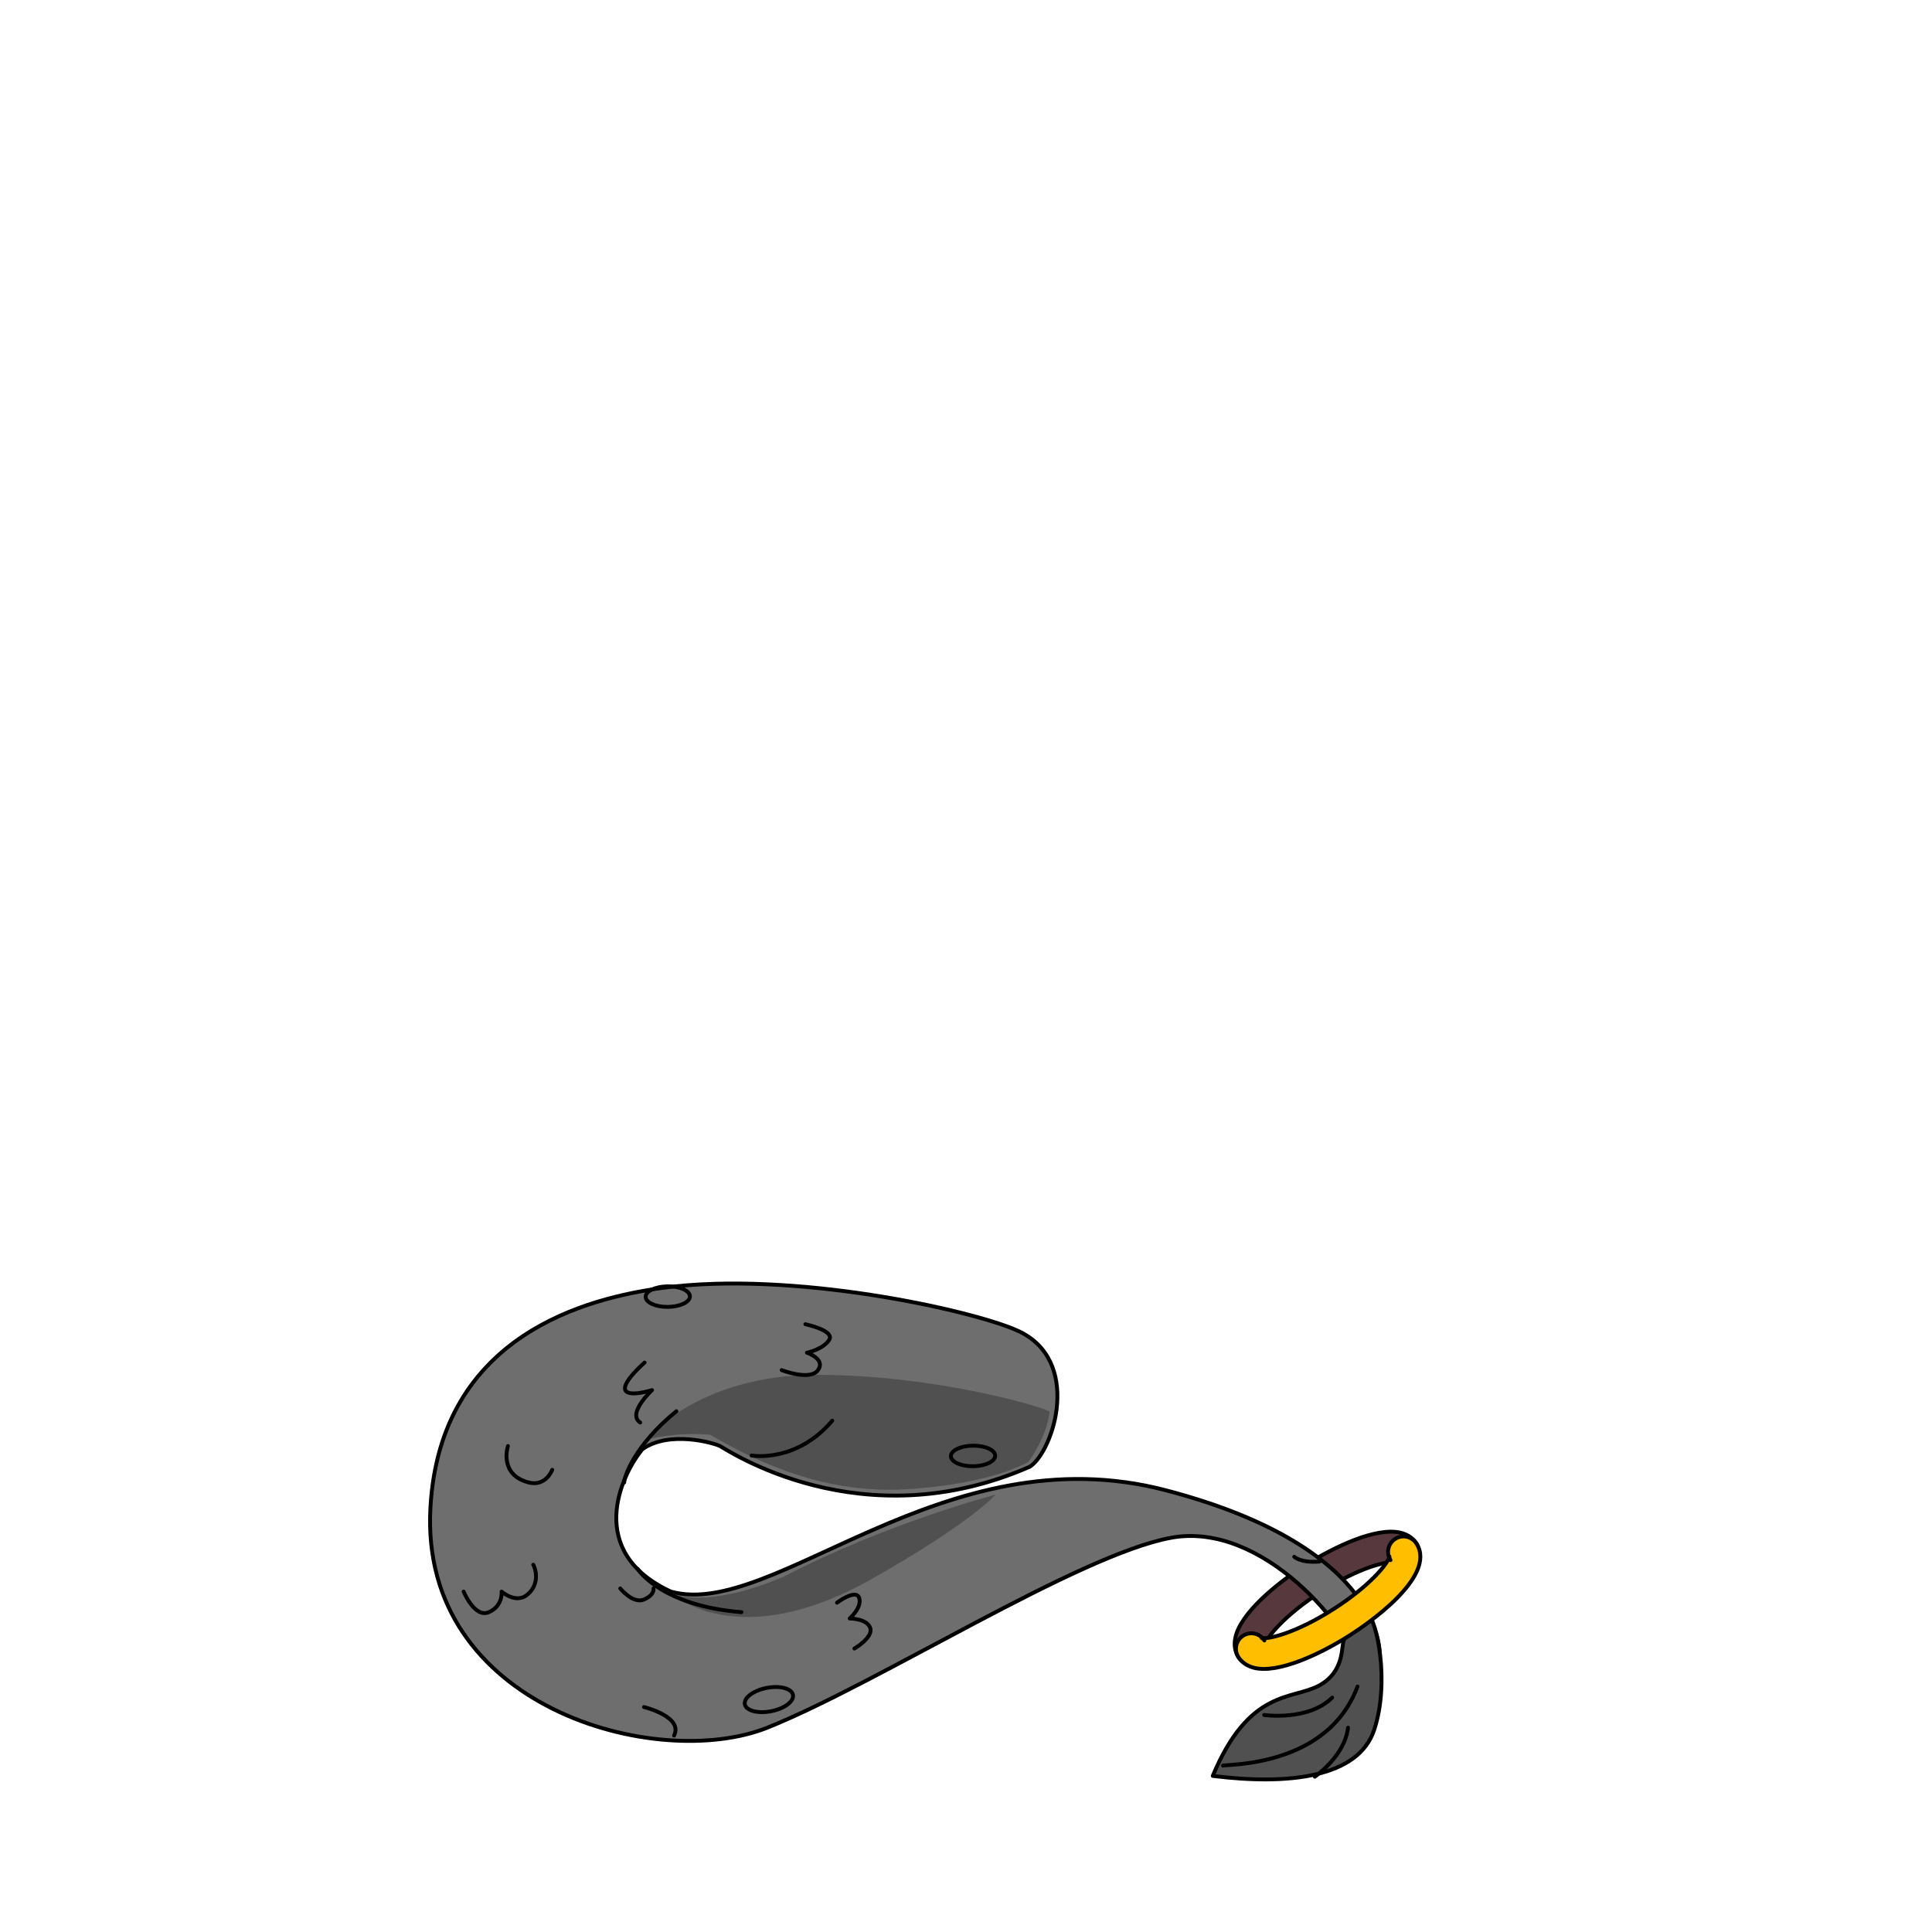 <svg xmlns="http://www.w3.org/2000/svg" width="500" height="500" version="1.1"><g id="x051"><g><g><path data-trait-type="Tail" data-trait-value="Dragon Tail" style="fill:#57383D;stroke:#000000;stroke-linecap:round;stroke-linejoin:round;" d="M327.224,424.546c0.28,0.441,0.302,0.854,0.287,0.964c0.221-1.635,4.849-7.51,14.548-13.684c9.698-6.176,16.979-7.884,18.555-7.393c-0.106-0.033-0.471-0.227-0.752-0.667l0,0c1.184,1.859,3.651,2.408,5.512,1.224c1.859-1.185,2.407-3.651,1.223-5.512l0,0c-0.641-1.007-1.905-2.32-4.287-2.848c-6.151-1.366-16.709,3.475-24.538,8.46s-16.683,12.503-18.048,18.654c-0.528,2.381,0.126,4.082,0.767,5.09l0,0c1.185,1.859,3.652,2.407,5.512,1.224C327.86,428.874,328.408,426.406,327.224,424.546L327.224,424.546z"></path></g><path style="fill:#6E6E6E;stroke:#000000;stroke-linecap:round;stroke-linejoin:round;" d="M263.293,344.347c-11.873-5.323-58.141-15.56-91.713-11.055c-19.142,2.567-57.689,11.94-60.187,56.91c-2.866,51.589,58.548,68.376,87.209,56.912c28.661-11.464,80.25-44.629,104.406-49.132c24.156-4.504,47.086,24.565,47.903,32.754c1.639-3.275,6.143-2.047,6.143-2.047s2.456-27.842-55.274-42.991c-57.73-15.148-101.54,33.574-128.153,26.205c-22.109-10.237-13.101-29.889-7.37-36.85c6.961-4.913,18.424-1.638,20.063-0.819c1.637,0.819,36.439,24.566,80.25,5.323C272.711,375.464,280.238,351.942,263.293,344.347z"></path><path style="fill:#505050;" d="M173.985,412.466c0,0,16.837,15.813,51.64-3.839c25.56-14.434,32.039-21.803,32.039-21.803s-27.483,7.063-54.813,21.188C182.788,416.61,173.985,412.466,173.985,412.466z"></path><path style="fill:none;stroke:#000000;stroke-linecap:round;stroke-linejoin:round;" d="M166.667,441.791c0,0,10.235,2.457,7.779,7.37"></path><path style="fill:#505050;" d="M167.075,372.597c0,0,13.512-16.787,44.219-16.787c30.708,0,58.704,8.291,60.342,9.521c-0.614,6.448-5.478,12.998-5.478,12.998s-9.62,5.887-32.139,7.114c-22.519,1.229-40.688-8.598-50.207-14.125C174.804,370.499,167.075,372.597,167.075,372.597z"></path><path style="fill:none;stroke:#000000;stroke-linecap:round;stroke-linejoin:round;" d="M194.507,376.69c0,0,11.465,2.048,20.881-9.007"></path><ellipse transform="matrix(1 -0.011 0.011 1 -3.677 1.919)" style="fill:none;stroke:#000000;stroke-linecap:round;stroke-linejoin:round;" cx="172.807" cy="335.543" rx="5.732" ry="2.662"></ellipse><ellipse transform="matrix(1 -0.011 0.011 1 -4.157 2.812)" style="fill:none;stroke:#000000;stroke-linecap:round;stroke-linejoin:round;" cx="251.83" cy="376.754" rx="5.732" ry="2.662"></ellipse><g><path style="fill:#505050;stroke:#000000;stroke-linecap:round;stroke-linejoin:round;" d="M347.842,424.391c-0.819,1.228,0.409,8.188-6.551,11.873s-18.015,0.818-27.432,23.338c19.652,2.457,37.668,0.41,41.762-11.873s0.818-28.661-2.048-30.708"></path><path style="fill:none;stroke:#000000;stroke-linecap:round;stroke-linejoin:round;" d="M316.52,456.939c1.228-0.408,27.021,0.41,34.802-20.472"></path><path style="fill:none;stroke:#000000;stroke-linecap:round;stroke-linejoin:round;" d="M340.267,459.807c0,0,7.778-5.323,8.598-12.693"></path><path style="fill:none;stroke:#000000;stroke-linecap:round;stroke-linejoin:round;" d="M327.165,443.838c0,0,11.464,1.638,17.605-4.504"></path></g><path style="fill:none;stroke:#000000;stroke-linecap:round;stroke-linejoin:round;" d="M165.023,406.027c0,0,5.866,9.513,26.874,11.204"></path><path style="fill:none;stroke:#000000;stroke-linecap:round;stroke-linejoin:round;" d="M161.549,383.651c0-1.638,2.866-9.826,13.511-18.425"></path><g><path style="fill:#FFBF00;stroke:#000000;stroke-linecap:round;stroke-linejoin:round;" d="M359.861,403.767c-0.28-0.441-0.302-0.853-0.286-0.963c-0.222,1.634-4.851,7.509-14.548,13.684c-9.698,6.175-16.979,7.883-18.554,7.393c0.105,0.033,0.47,0.227,0.75,0.666l0,0c-1.184-1.858-3.65-2.407-5.511-1.223c-1.86,1.184-2.408,3.65-1.224,5.512l0,0c0.641,1.006,1.906,2.319,4.287,2.848c6.152,1.366,16.71-3.476,24.539-8.46c3.85-2.452,22.774-15.115,17.28-23.744l0,0c-1.184-1.859-3.65-2.407-5.511-1.224C359.226,399.439,358.678,401.907,359.861,403.767L359.861,403.767z"></path></g><path style="fill:none;stroke:#000000;stroke-linecap:round;stroke-linejoin:round;" d="M119.99,411.902c0,0,2.865,6.961,6.551,5.322c3.685-1.638,3.275-5.322,3.275-5.322s3.48,3.07,6.347,1.023s3.071-5.527,1.843-7.983"></path><ellipse transform="matrix(0.982 -0.191 0.191 0.982 -80.225 45.992)" style="fill:none;stroke:#000000;stroke-linecap:round;stroke-linejoin:round;" cx="198.806" cy="439.744" rx="6.346" ry="3.071"></ellipse><path style="fill:none;stroke:#000000;stroke-linecap:round;stroke-linejoin:round;" d="M131.454,374.234c0,0-2.456,7.37,5.323,9.417c4.515,1.188,6.142-3.275,6.142-3.275"></path><path style="fill:none;stroke:#000000;stroke-linecap:round;stroke-linejoin:round;" d="M166.818,352.632c0,0-5.695,4.922-5.027,7.023c0.668,2.102,6.971,0.098,6.971,0.098s-6.601,6.088-3.073,8.397"></path><path style="fill:none;stroke:#000000;stroke-linecap:round;stroke-linejoin:round;" d="M160.524,411.084c0,0,3.276,4.094,6.142,2.865c2.865-1.229,2.457-2.865,2.457-2.865"></path><path style="fill:none;stroke:#000000;stroke-linecap:round;stroke-linejoin:round;" d="M216.617,414.769c0,0,4.913-3.685,5.732-1.229c0.819,2.457-2.457,5.322-2.457,5.322s4.504,0,5.323,2.456c0.819,2.457-4.095,5.324-4.095,5.324"></path><path style="fill:none;stroke:#000000;stroke-linecap:round;stroke-linejoin:round;" d="M334.944,402.895c0,0,1.637,1.638,6.55,1.229"></path><path style="fill:none;stroke:#000000;stroke-linecap:round;stroke-linejoin:round;" d="M202.287,354.581c0,0,7.371,2.867,9.417,0c2.047-2.866-2.867-4.504-2.867-4.504s4.094-0.818,5.733-3.274c1.637-2.457-6.142-4.096-6.142-4.096"></path></g></g></svg>